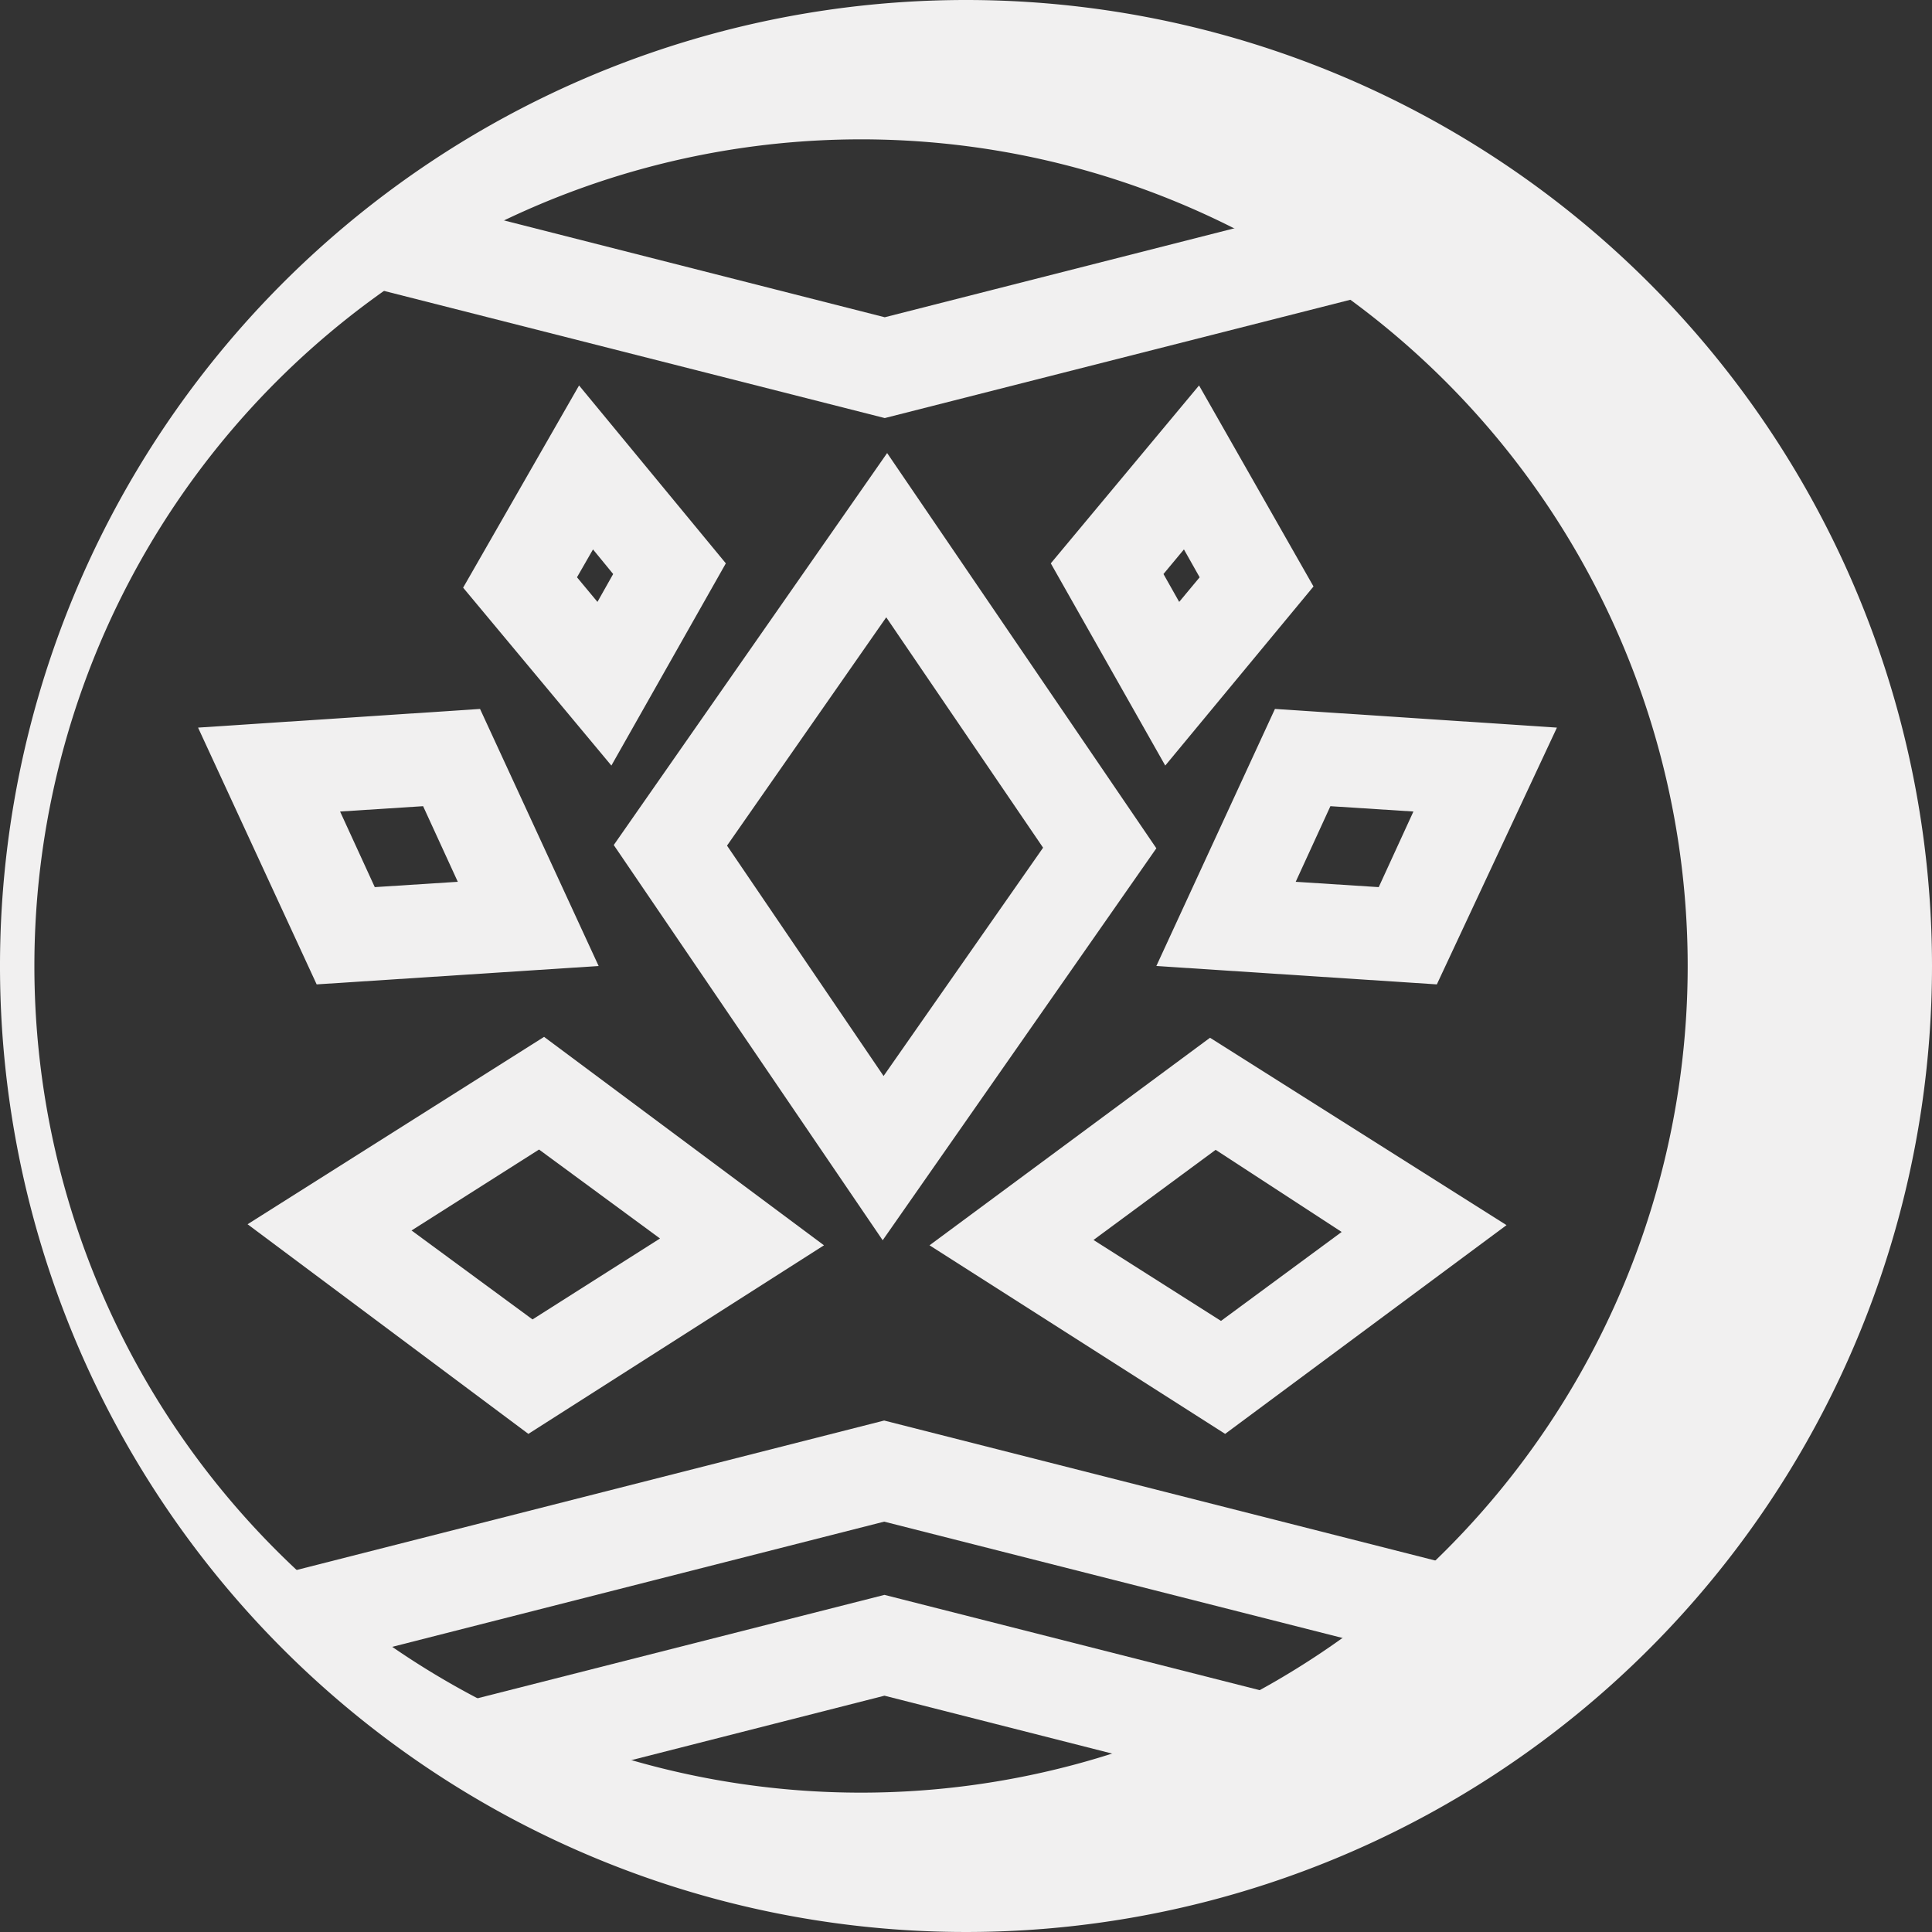 <svg xmlns="http://www.w3.org/2000/svg" xmlns:xlink="http://www.w3.org/1999/xlink" viewBox="0 0 65.16 65.16"><rect x="0" y="0" width="65.16" height="65.16" fill="#333333" stroke="none"/><defs><style>.cls-1{fill:none;}.cls-2{clip-path:url(#clip-path);}.cls-3{fill:#f1f0f0;}</style><clipPath id="clip-path" transform="translate(0 0)"><rect class="cls-1" width="65.16" height="65.16"/></clipPath></defs><g id="Layer_2" data-name="Layer 2"><g id="Layer_1-2" data-name="Layer 1"><g class="cls-2"><path class="cls-3" d="M32.58,0A32.58,32.58,0,1,0,65.16,32.58,32.58,32.58,0,0,0,32.58,0M29.05,60.46A27.88,27.88,0,1,1,56.92,32.58,27.88,27.88,0,0,1,29.05,60.46" transform="translate(0 0)"/><path class="cls-3" d="M41.32,48.36,31.35,42,40.81,35l10,6.32Zm-4.44-6.54,4.3,2.73,4.07-3L41,38.78Z" transform="translate(0 0)"/><path class="cls-3" d="M48.46,33.2,39,32.58l4-8.67,9.51.63ZM43.7,29.74l2.8.18,1.17-2.55-2.8-.18Z" transform="translate(0 0)"/><path class="cls-3" d="M39.3,25.82,35.44,19l5-6,3.86,6.78Zm-.06-6.46.53.94.69-.83-.53-.94Z" transform="translate(0 0)"/><path class="cls-3" d="M17.82,48.36,8.35,41.29l10-6.32L27.79,42ZM13.88,41.5l4.08,3,4.3-2.73-4.08-3Z" transform="translate(0 0)"/><path class="cls-3" d="M10.68,33.2l-4-8.66,9.51-.63,4,8.67Zm.79-5.83,1.17,2.55,2.8-.18-1.17-2.55Z" transform="translate(0 0)"/><path class="cls-3" d="M20.62,25.82l-5-6L19.53,13l4.95,6Zm-1.16-6.35.69.83.53-.94L20,18.53Z" transform="translate(0 0)"/><path class="cls-3" d="M29.77,41.83,20.7,28.5l9.22-13.22L39,28.61ZM24.52,28.52l5.28,7.77,5.38-7.7-5.29-7.77Z" transform="translate(0 0)"/><polygon class="cls-3" points="29.84 14.1 12.71 9.75 13.52 6.55 29.84 10.7 46.15 6.55 46.96 9.75 29.84 14.1"/><polygon class="cls-3" points="50.19 56.49 29.82 51.32 10.96 56.12 8.67 53.29 29.82 47.91 51 53.29 50.19 56.49"/><polygon class="cls-3" points="46.15 61.34 29.83 57.19 16.99 60.46 12.71 58.14 29.83 53.79 46.96 58.14 46.15 61.34"/></g></g></g></svg>